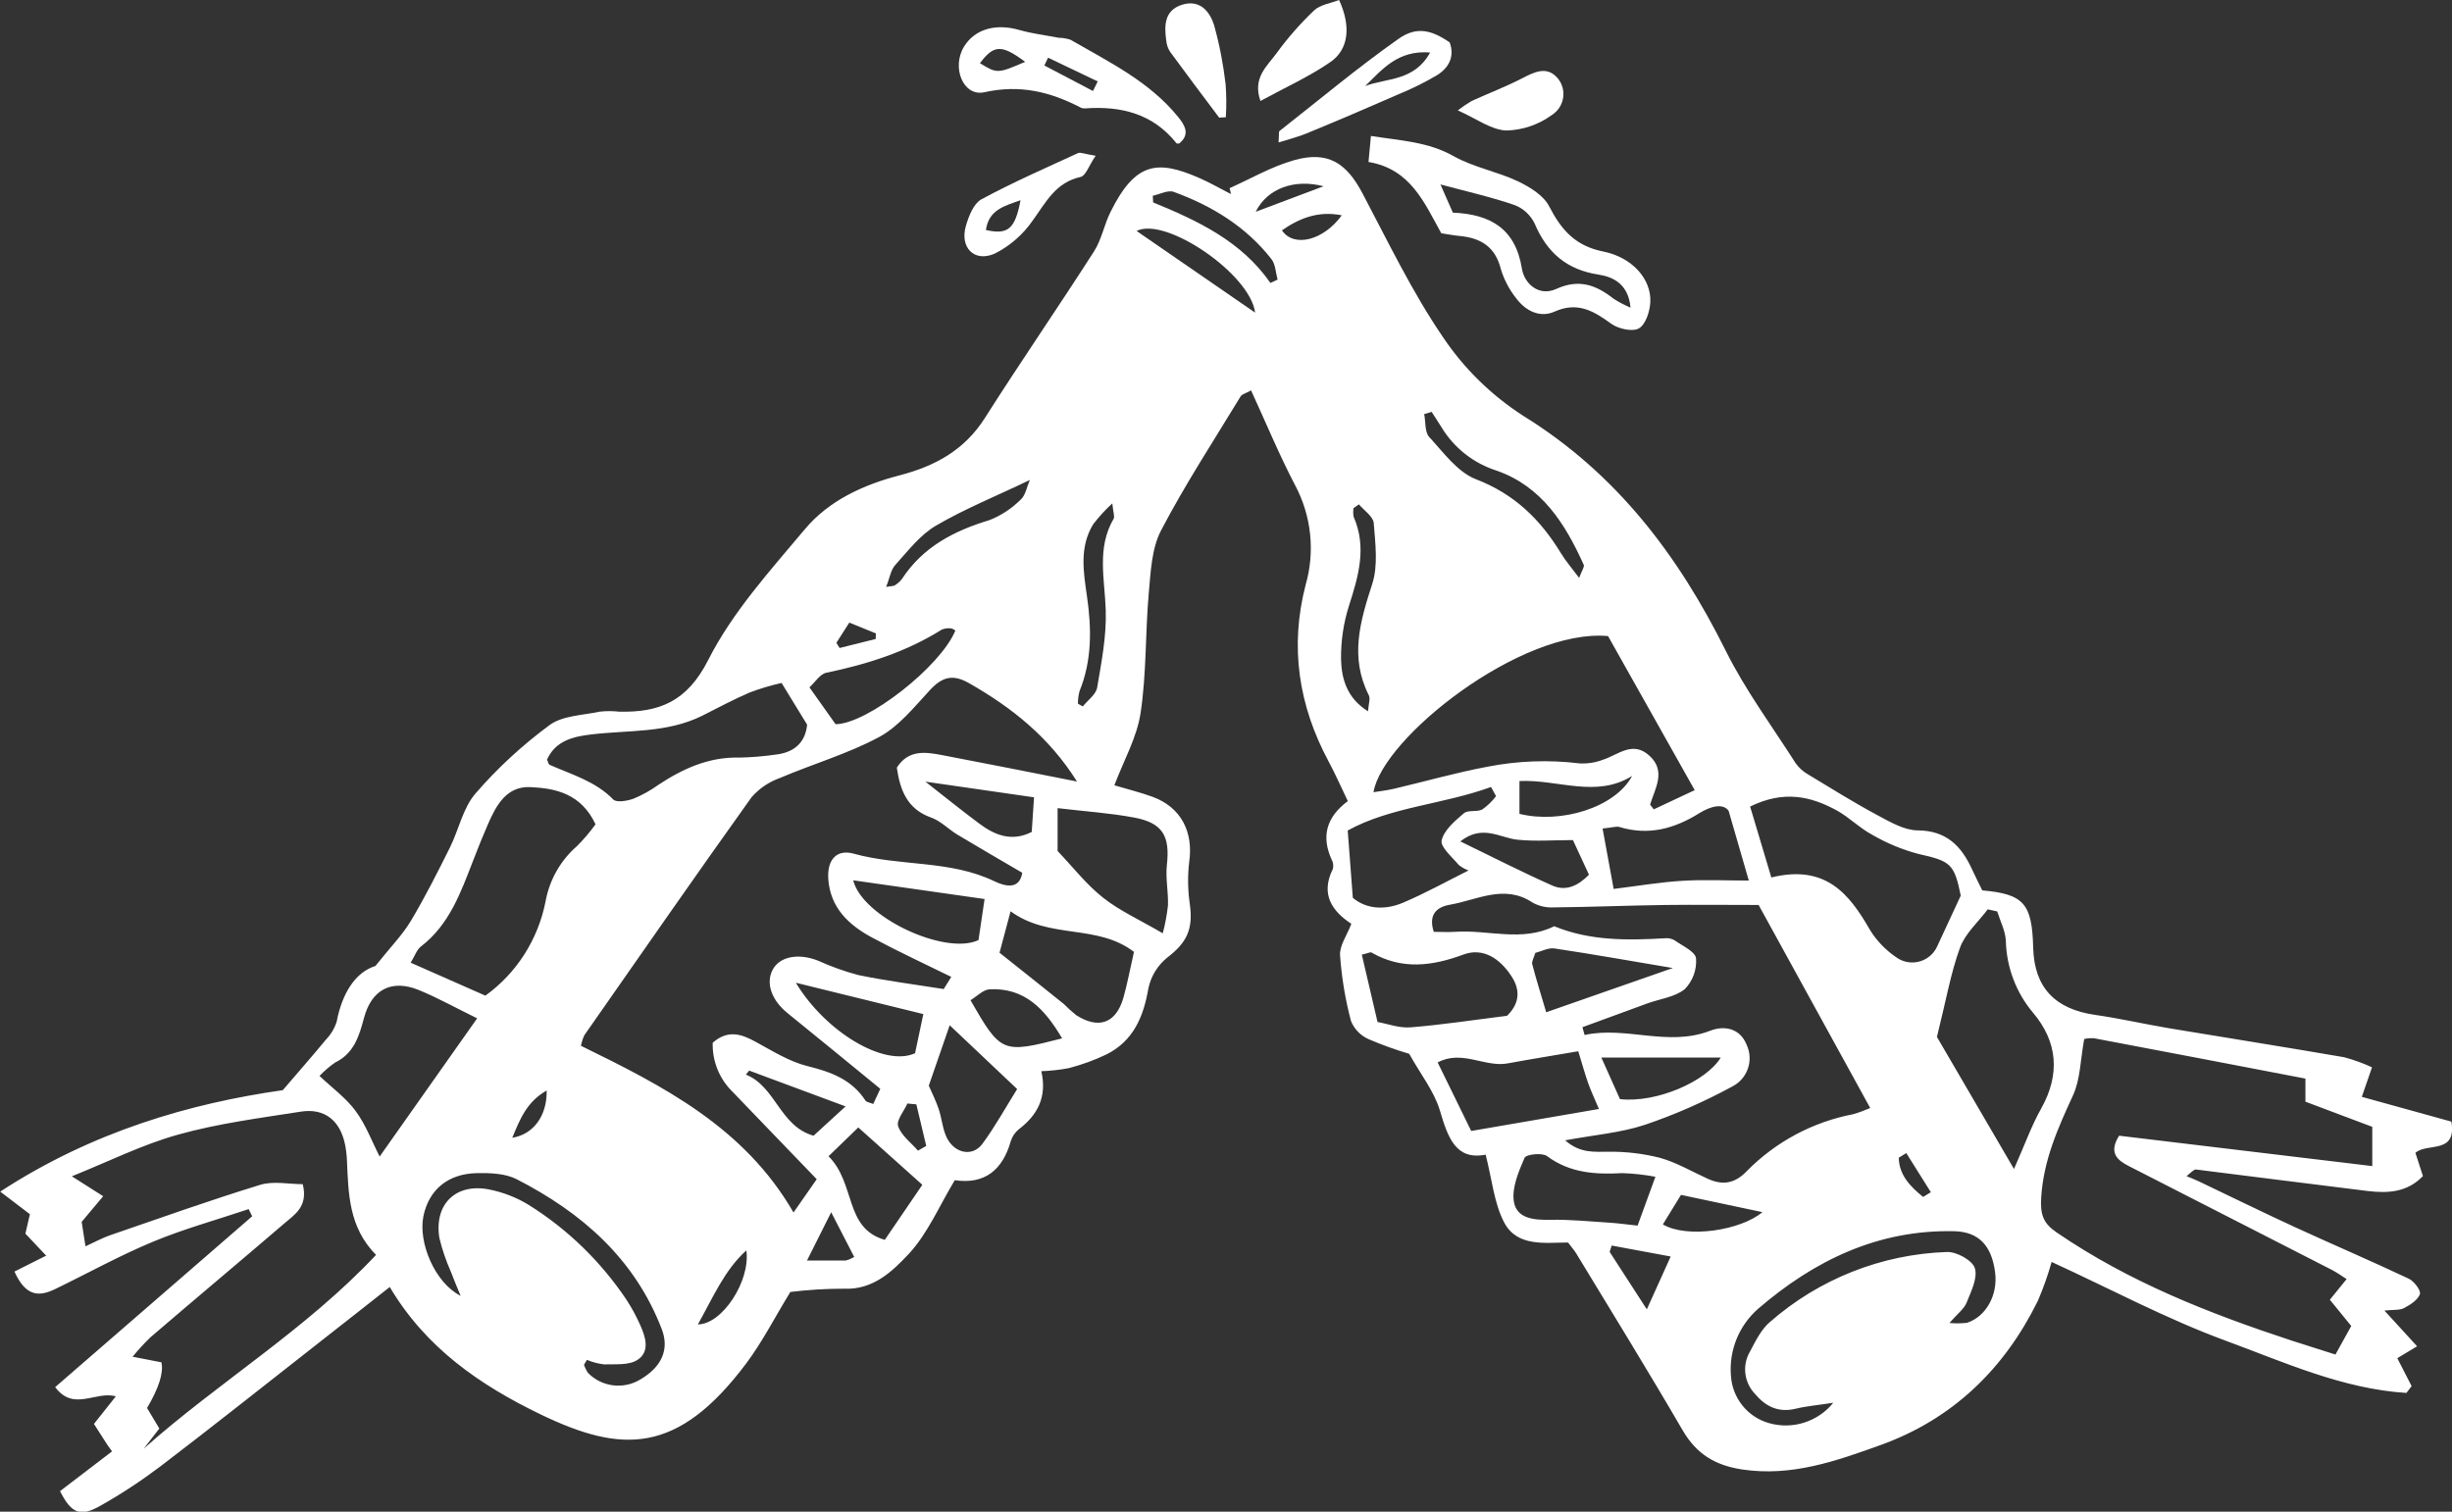 <svg xmlns="http://www.w3.org/2000/svg" viewBox="0 0 201.75 124.41" fill="white"><rect x="0" y="0" width="201.75" height="124.41" fill="#333333" stroke="none"/><path d="m101.16,15.49c1.77-.79,3.48-1.79,5.33-2.31,2.76-.77,4.28.21,5.61,2.72,2.12,4.02,4.1,8.15,6.65,11.88,1.73,2.57,3.97,4.76,6.58,6.44,7.66,4.74,12.75,11.46,16.68,19.37,1.61,3.23,3.79,6.17,5.74,9.23.27.37.61.69,1.01.91,1.9,1.15,3.79,2.33,5.75,3.38,1.03.55,2.17,1.22,3.27,1.23,2.39.02,3.61,1.3,4.49,3.23.27.59.57,1.17.83,1.71,3.43.3,4.1,1.09,4.19,4.72.09,3.28,1.8,5.06,5.12,5.53,2.02.29,4.02.75,6.03,1.09,4.81.8,9.62,1.56,14.43,2.39.79.21,1.56.49,2.3.83l-.84,2.43,7.37,2.04c.46,2.72-2,1.71-2.96,2.57l.62,1.91c-1.29,1.35-2.89,1.43-4.55,1.23-4.71-.58-9.42-1.18-14.13-1.77-.11-.01-.23.08-.77.55.36.15.73.29,1.08.46,2.62,1.25,5.22,2.53,7.85,3.74,3.11,1.43,6.27,2.78,9.36,4.24.44.21,1.01.97.91,1.27-.17.48-.8.88-1.31,1.15-.38.19-.89.12-1.61.2l2.69,2.94-1.63.98,1.18,2.3-.43.56c-5.25-.33-10.06-2.53-14.9-4.31s-9.43-4.24-14.29-6.47c-.31,1.09-.69,2.17-1.14,3.21-2.77,5.62-7.02,9.73-12.94,11.86-3.64,1.31-7.32,2.62-11.37,2.01-2.21-.33-3.75-1.25-4.89-3.19-2.85-4.9-5.83-9.73-8.77-14.58-.17-.28-.39-.52-.68-.91-1.88,0-4.19.39-5.26-1.66-.83-1.58-.99-3.51-1.52-5.57-2.48.48-3.11-1.43-3.77-3.65-.47-1.57-1.58-2.96-2.52-4.65-1.14-.34-2.26-.74-3.35-1.21-.65-.29-1.17-.82-1.44-1.49-.47-1.77-.77-3.58-.9-5.41-.05-.8.57-1.64.93-2.59-1.54-1.01-2.58-2.4-1.52-4.52.06-.26.03-.53-.1-.76-.85-1.87-.48-3.47,1.33-4.82-.57-1.17-1.03-2.24-1.58-3.26-2.48-4.61-3.21-9.46-1.89-14.54.79-2.75.47-5.7-.88-8.22-1.3-2.49-2.38-5.1-3.61-7.78-.45.25-.75.31-.86.49-2.22,3.66-4.57,7.25-6.55,11.04-.78,1.5-.85,3.42-1.01,5.17-.29,3.28-.18,6.6-.67,9.84-.3,2.02-1.39,3.92-2.16,5.96,1.14.34,2.17.59,3.15.95,2.33.86,3.36,2.87,3.01,5.34-.14,1.16-.12,2.34.05,3.5.29,2.07-.26,3.17-1.86,4.39-.79.64-1.34,1.53-1.55,2.53-.4,2.35-1.24,4.33-3.45,5.44-.98.47-2.01.84-3.06,1.12-.76.15-1.53.23-2.3.26.49,2.14-.32,3.61-1.85,4.78-.31.25-.54.59-.66.97-.67,2.37-2.14,3.59-4.61,3.22-1.29,2.14-2.23,4.39-3.78,6.06-1.34,1.43-2.94,2.99-5.35,2.87-1.47,0-2.94.09-4.4.27-1.28,2.09-2.3,4.1-3.63,5.88-5.65,7.53-10.24,7.42-16.93,4.19-4.99-2.41-9.44-5.48-12.4-10.48-2.06,1.62-3.99,3.15-5.94,4.67-4.31,3.38-8.59,6.78-12.94,10.1-1.58,1.19-3.23,2.28-4.96,3.25-1.61.92-2.36.63-3.29-1.22l4.28-3.27-.38-.53-1.11-1.73,1.8-2.27c-1.66-.47-3.47,1.28-4.99-.76l16.21-14.06-.29-.59c-2.64.89-5.35,1.63-7.91,2.7-2.74,1.14-5.34,2.59-8.01,3.88-1.26.61-2.4.69-3.35-1.44l2.61-1.31-1.71-1.81.37-1.6-2.44-1.86c7.59-4.95,15.61-7.26,23.25-8.35,1.48-1.73,2.53-2.92,3.53-4.14.41-.42.72-.93.9-1.49.44-2.31,1.52-4.07,3.19-4.59,1.25-1.57,2.22-2.55,2.91-3.7,1.17-1.96,2.2-4,3.22-6.05.73-1.47,1.07-3.25,2.1-4.44,1.81-2.1,3.86-3.98,6.09-5.63,1.07-.79,2.73-.81,4.14-1.11.52-.06,1.06-.06,1.58,0,3.31.08,5.6-.82,7.34-4.25,1.99-3.93,5.08-7.34,7.95-10.76,1.98-2.37,4.83-3.67,7.8-4.44,2.92-.76,5.33-2.07,7.01-4.71,2.93-4.61,6.03-9.11,8.98-13.71.63-.98.84-2.21,1.37-3.27,2.05-4.13,3.88-4.27,7.28-2.79.9.39,1.75.89,2.62,1.33-.03-.14-.06-.29-.09-.44Zm-12.55,48.82c-2.32-3.68-5.37-6.08-8.85-8.07-1.37-.79-2.24-.53-3.25.56-1.29,1.39-2.55,2.98-4.16,3.85-2.58,1.39-5.46,2.22-8.18,3.38-.9.32-1.7.86-2.33,1.58-4.64,6.49-9.19,13.05-13.76,19.59-.13.28-.22.57-.28.87,6.76,3.31,13.43,6.69,17.49,13.72l1.91-2.74c-2.4-2.5-4.68-4.85-6.94-7.21-1.08-1.06-1.66-2.51-1.62-4.02,1.24-1.09,2.35-.73,3.53-.08,1.38.75,2.77,1.63,4.26,2,1.94.48,3.65,1.1,4.78,2.84.08.13.33.15.64.28l.58-1.25c-2.63-2.15-5.11-4.19-7.61-6.21-1.33-1.07-1.84-2.47-1.24-3.6.58-1.08,2.1-1.37,3.72-.74,1.08.49,2.19.89,3.33,1.19,2.22.46,4.48.75,7.02,1.15l.62-1c-2.28-1.12-4.42-2.11-6.5-3.23-1.93-1.03-3.46-2.46-3.62-4.84-.1-1.54.66-2.47,2.1-2.07,3.8,1.06,7.9.5,11.57,2.27.9.43,2.07.71,2.29-.7-1.89-1.11-3.63-2.11-5.34-3.14-.73-.44-1.36-1.12-2.15-1.4-2-.71-2.56-2.28-2.83-4.11.96-1.51,2.37-1.29,3.74-1.03,3.57.68,7.14,1.39,11.08,2.17Zm82.88,21.19c-.32,1.75-.32,3.34-.92,4.64-1.24,2.7-2.42,5.31-2.62,8.39-.1,1.47.2,2.17,1.27,2.9,5.94,4.07,12.55,6.67,19.33,8.9,1.23.4,2.46.79,3.61,1.15l1.3-2.35-1.76-2.16,1.38-1.7c-.45-.29-.82-.55-1.22-.76-5.57-2.85-11.13-5.7-16.7-8.54-.94-.48-1.69-1.09-.8-2.5l20.83,2.5v-3.23l-5.5-2.07v-1.9c-5.9-1.13-11.65-2.24-17.39-3.32-.27-.02-.55,0-.81.06h0Zm-17.61,5.69l-9.18-16.71c-2.63,0-5.13-.03-7.63,0-3.08.04-6.16.17-9.24.2-.6.03-1.19-.1-1.72-.39-2.33-1.56-4.58-.21-6.82.17-.81.14-1.85.61-1.32,2.23.53,0,1.14.04,1.75,0,2.72-.19,5.5.86,8.16-.46,2.94,1.21,6.02,1.17,9.12.99.27-.03.53.03.77.16.65.46,1.71.93,1.78,1.49.07.94-.27,1.86-.92,2.53-.8.66-2.03.8-3.08,1.18-1.79.65-3.57,1.31-5.35,1.96.06.21.12.43.18.64,3.43-.75,6.86,1,10.33-.35,1.11-.43,2.43-.26,3,1.15.6,1.28.08,2.8-1.18,3.44-2.3,1.25-4.7,2.31-7.18,3.15-1.99.66-4.15.83-6.57,1.28,1.26,1.1,2.4.93,3.57.94,1.43-.02,2.85.15,4.23.5,1.37.38,2.64,1.14,3.95,1.73,1.22.55,2.21.39,3.19-.63,2.38-2.42,5.43-4.05,8.76-4.69.48-.14.94-.31,1.4-.51h0ZM7.02,102.58c.77-.35,1.4-.7,2.07-.93,4.1-1.41,8.19-2.87,12.33-4.14,1.09-.33,2.36-.05,3.49-.05.46,1.85-.67,2.5-1.54,3.25-3.65,3.13-7.34,6.22-10.99,9.35-.52.5-1.01,1.04-1.47,1.6l2.37.46q.29,1.27-1.18,3.76l1.01,1.69c-.47.6-.88,1.13-1.29,1.66,6.16-5.48,13.32-9.77,19.12-15.95-2.24-2.27-2.27-5.01-2.39-7.72-.02-.46-.07-.92-.16-1.37-.4-1.96-1.68-3.01-3.64-2.7-3.38.53-6.81.97-10.09,1.89-2.93.81-5.71,2.21-8.75,3.43l2.58,1.64c-.72.86-1.25,1.48-1.77,2.11l.32,2.05Zm105.99-37.38c.62-.1,1.17-.16,1.71-.29,2.56-.6,5.1-1.33,7.68-1.81,2.5-.49,5.05-.58,7.58-.27.66.03,1.31-.07,1.93-.31,1.26-.41,2.44-1.59,3.82-.31,1.37,1.27.45,2.66.04,4.01l.3.39,3.37-1.58c-2.56-4.55-4.9-8.71-7.13-12.68-7.13-.66-18.57,8.38-19.3,12.85h0Zm-73.07,16.74c2.58-1.86,4.34-4.64,4.95-7.76.32-1.76,1.23-3.37,2.58-4.54.56-.56,1.07-1.16,1.53-1.8-1.18-2.51-3.27-2.97-5.38-3.06-1.94-.08-2.79,1.49-3.47,3.05-.42.96-.81,1.94-1.19,2.92-1.03,2.64-1.95,5.33-4.34,7.16-.32.25-.47.73-.83,1.32l6.14,2.71Zm105.79-9.72c4.48-1.11,6.43,1.34,8.14,4.33.55.89,1.29,1.65,2.16,2.24,1.01.73,2.42.49,3.14-.52.08-.11.15-.23.21-.36.63-1.34,1.25-2.68,1.95-4.2-.53-2.63-.84-2.84-3.48-3.43-1.33-.35-2.6-.88-3.79-1.57-1.04-.55-1.9-1.44-2.93-2.01-2.14-1.17-4.36-1.68-7.13-.32l1.74,5.82Zm19.99,23.97c.88-1.99,1.43-3.54,2.23-4.96,1.58-2.82,1.35-5.49-.67-7.88-1.4-1.66-2.19-3.76-2.24-5.93-.04-.81-.46-1.61-.71-2.41l-.78-.17c-.78,1.04-1.85,1.98-2.28,3.15-.76,2.08-1.14,4.3-1.9,7.35l6.33,10.85Zm-101.42-39.98c-.89.2-1.76.46-2.61.78-1.33.57-2.61,1.26-3.9,1.91-2.88,1.44-6.04,1.18-9.1,1.54-1.55.18-2.97.52-3.68,2.07.09.2.12.39.2.43,1.83.81,3.78,1.35,5.25,2.86.27.27,1.15.12,1.67-.07.73-.3,1.42-.69,2.06-1.15,2.02-1.33,4.14-2.29,6.63-2.23.99-.02,1.98-.1,2.96-.24,1.59-.17,2.49-1.02,2.63-2.47l-2.1-3.43Zm-33.06,38.97l8.02-11.37c-1.76-.86-3.24-1.69-4.8-2.33-2.23-.91-3.89-.05-4.51,2.3-.4,1.5-.83,2.92-2.38,3.67-.46.32-.89.69-1.28,1.1,1.08,1.02,2.2,1.83,2.98,2.9.83,1.12,1.33,2.49,1.97,3.74Zm91.86-29.65l-.42-.76c-3.94,1.44-8.25,1.63-11.79,3.58.16,2.07.28,3.65.42,5.54,1.08.92,2.61,1.05,4.14.4,1.81-.77,3.54-1.73,5.38-2.65-.29-.11-.57-.26-.81-.46-.54-.65-1.53-1.48-1.4-2.02.2-.85,1.09-1.6,1.83-2.23.34-.29,1.06-.08,1.51-.31.43-.3.81-.67,1.13-1.09h0Zm37.3,43.35c.48.05.96.04,1.44-.01,1.57-.51,2.55-2.28,2.32-4.13-.28-2.22-1.34-3.36-3.37-3.41-6.27-.14-11.52,2.41-16.14,6.39-1.57,1.38-2.4,3.42-2.23,5.5.11,1.83,1.36,3.4,3.12,3.9,1.94.56,4.03-.1,5.3-1.67-1.22.19-2.18.27-3.1.49-1.4.34-2.45-.17-3.32-1.2-.91-.93-1.1-2.36-.44-3.49.46-.86.92-1.83,1.64-2.44,4.05-3.55,9.2-5.59,14.58-5.77.79-.03,2.09.69,2.29,1.33.25.8-.31,1.92-.68,2.84-.2.51-.73.89-1.41,1.67Zm-64.73-32.06c.2-.75.34-1.52.43-2.3.04-1.11-.21-2.24-.09-3.33.27-2.39-.34-3.47-2.72-3.91-1.99-.37-4.02-.5-6.27-.77v3.53c1.26,1.32,2.36,2.75,3.74,3.84,1.36,1.08,3,1.81,4.91,2.93Zm17.67,7.29c.84.15,1.8.52,2.73.44,2.61-.21,5.2-.61,7.93-.95.89-.87,1.21-1.94.38-3.23-1.01-1.56-2.41-2.39-3.97-1.81-2.59.96-5.07,1.27-7.57-.17-.08-.05-.25.05-.79.18.39,1.68.79,3.37,1.29,5.53h0Zm16.51,2.41c-2.03.35-3.92.65-5.81,1-1.86.34-3.76-1.15-5.75-.08l2.76,5.64,10.51-1.81c-.41-.96-.68-1.54-.89-2.14-.24-.67-.43-1.36-.81-2.61h0Zm-81.56,25.4l-.24.4c.08.24.19.46.33.67,1.14,1.17,2.95,1.39,4.34.52,1.72-1.02,2.37-2.45,1.73-4.12-2.23-5.8-6.58-9.59-11.94-12.34-.94-.48-2.18-.52-3.28-.5-2.39.05-3.94,1.38-4.39,3.53-.45,2.18.94,5.49,3.06,6.57-.35-.85-.59-1.41-.8-1.98-.4-.9-.72-1.83-.95-2.79-.44-2.76,1.33-4.52,4.08-3.99,1.16.23,2.27.66,3.28,1.28,3.2,2,5.93,4.66,8.03,7.79.43.66.81,1.36,1.13,2.08.45.99.83,2.2-.22,2.88-.7.46-1.81.34-2.75.37-.48-.06-.96-.18-1.4-.37h0Zm45.01-33.58c-3.03-2.33-6.95-1-10.15-3.34l-.91,3.41c1.99,1.59,3.65,2.89,5.29,4.22.32.32.66.63,1.02.92,1.86,1.19,3.29.66,3.89-1.46.32-1.13.53-2.3.86-3.74h0Zm38.56-10.15c.33,1.78.61,3.35.91,4.97,2.17-.27,3.92-.57,5.67-.67,1.8-.11,3.6-.02,5.45-.02-.58-1.99-1.04-3.58-1.66-5.74-.45-.64-1.47-.39-2.42.2-2.05,1.28-4.18,1.86-6.57,1.13-.23-.07-.51.04-1.39.13h0Zm4.35,28.66c-.9-.17-1.81-.27-2.73-.3-2.21.12-4.3,0-6.19-1.4-.4-.3-1.73-.15-1.85.14-.49,1.13-1.06,2.47-.88,3.6.23,1.42,1.68,1.53,3.03,1.5,1.62-.03,3.24.14,4.86.24.76.05,1.52.16,2.29.24.49-1.34.91-2.49,1.47-4.03h0Zm-59.79-7.5c.25.58.58,1.23.81,1.91s.3,1.42.55,2.09c.55,1.52,2.18,1.97,3.05.79,1.06-1.44,1.93-3.02,2.86-4.51l-5.55-5.25c-.61,1.76-1.12,3.24-1.72,4.97h0Zm2.18-37.46c-.11-.06-.23-.17-.34-.17-.26-.04-.52,0-.76.09-2.93,1.84-6.15,2.86-9.52,3.56-.51.11-.9.76-1.38,1.2l2.15,3.03c2.6-.01,8.63-4.73,9.86-7.71h0Zm-10.43,43.27c2.26,2.25,1.28,5.92,4.63,6.88l3.09-4.53-5.27-4.72-2.45,2.37Zm2.03-22.71c.75,3.04,7.57,6.21,10.31,4.92.14-.96.29-1.98.5-3.38l-10.81-1.54Zm5.77,11.01l-10.49-2.58c2.45,4.06,7.3,6.96,9.81,5.8l.68-3.22Zm50.36-5.05c-.13.44-.32.72-.26.94.31,1.19.68,2.37,1.15,3.96l10.42-3.64c-3.45-.58-6.59-1.14-9.73-1.61-.52-.08-1.09.24-1.57.36Zm-6.19-9.17c2.68,1.3,5.1,2.54,7.58,3.64,1.12.5,2.13.02,3.02-.89l-1.32-2.85c-1.57,0-3.08.12-4.56-.03-1.46-.15-2.88-1.3-4.71.14h0Zm-2.35-35.34l-.61.18c.13.64.04,1.47.41,1.88,1.18,1.28,2.34,2.9,3.85,3.48,3.17,1.22,5.31,3.32,7,6.1.38.63.87,1.19,1.49,2.02.23-.62.45-.91.38-1.07-1.52-3.38-3.45-6.45-7.15-7.75-1.9-.6-3.52-1.87-4.55-3.57-.26-.43-.55-.85-.82-1.28h0Zm-5.98,7.61l-.44.31c-.04.24-.04.48.01.72,1.09,2.5.4,4.86-.38,7.29-.46,1.44-.68,2.94-.66,4.44.04,1.59.48,3.19,2.22,4.27.04-.59.21-1.04.06-1.33-1.58-3.13-.71-6.08.29-9.16.49-1.53.25-3.33.12-5-.04-.54-.79-1.03-1.22-1.54Zm29.77,45.53h-9.82l1.53,3.42c3.01.33,7.09-1.45,8.29-3.42h0Zm-52.88-29.12l.39.22c.41-.51,1.08-.98,1.18-1.54.36-2.11.78-4.26.71-6.38-.08-2.56-.76-5.11.65-7.53.1-.17-.03-.48-.11-1.26-.57.52-1.09,1.09-1.57,1.71-1.16,1.89-.8,3.96-.51,5.97.38,2.65.41,5.25-.62,7.78-.09.34-.13.69-.13,1.04h0Zm-1.31,27.54c-1.43-2.43-3.09-4.18-5.96-4.04-.54.03-1.06.59-1.58.9,2.51,4.36,2.62,4.4,7.53,3.14h0Zm-2.31-19.84l-8.94-1.29c1.61,1.26,2.98,2.37,4.39,3.42,1.3.98,2.7,1.56,4.36.72.06-.9.12-1.74.19-2.86h0Zm49.21-1.76c-2.96,1.85-6.11.27-9.27.42v2.7c3.4.84,7.87-.51,9.27-3.12h0Zm-49.53-24.37c-2.79,1.34-5.37,2.38-7.75,3.77-1.31.77-2.31,2.09-3.35,3.24-.37.41-.46,1.08-.75,1.8.48-.08.63-.06.72-.13.22-.14.42-.31.58-.52,1.72-2.63,4.27-3.96,7.19-4.84.97-.38,1.85-.96,2.59-1.7.38-.33.48-1,.76-1.64Zm19.78-16.21l.58-.27c-.16-.57-.17-1.26-.51-1.69-2.09-2.67-4.89-4.38-8.04-5.53-.47-.17-1.14.2-1.72.32l.03.55c3.69,1.51,7.27,3.2,9.65,6.63h0Zm32.28,77.49c1.99,1.18,6.42.49,8.19-1.01l-6.7-1.42c-.47.76-.95,1.54-1.49,2.43h0Zm-67.24-9.71l-7.94-2.95-.27.33c2.47.99,2.78,4.24,5.57,5.03l2.64-2.42ZM103.27,25.73c-.4-3.19-7.39-7.94-9.75-6.72l9.75,6.72Zm34.19,77.68l-4.85-.9-.17.52,3.06,4.73,1.96-4.34Zm-76.05-.5c-1.82,1.64-2.74,3.88-3.99,6.09,1.99,0,4.34-3.56,3.99-6.09h0Zm8.87.53l-1.89-3.67-1.99,3.97c1.39,0,2.29.01,3.19,0,.24-.06.47-.16.68-.28h0ZM105.48,18.96c.99,1.46,3.44.81,4.92-1.24-1.92-.38-3.45.22-4.93,1.24h0Zm-30.08,71.93l-.74-.07c-.28.63-.93,1.39-.76,1.87.26.77,1.06,1.35,1.63,2.01l.68-.39-.81-3.41Zm27.92-73.46l5.58-2.1c-2.34-.62-4.61.14-5.58,2.1h0Zm-58.34,72.32c-1.63.93-2.18,2.32-2.83,3.89,1.75-.28,2.87-1.82,2.83-3.89Zm23.83-36.86l.27.44,2.97-.74.02-.46-2.19-.89c-.41.64-.74,1.15-1.06,1.66h0Zm89.42,45.62l.64-.39-2.02-3.22-.62.38c.03,1.44.95,2.37,2,3.23h0Z"></path><path d="m118.59,19.2c-1.38-2.47-2.51-5.29-5.99-5.87l.2-2.14c2.48.39,4.72.48,6.82,1.67,1.62.91,3.55,1.25,5.25,2.05.99.47,2.14,1.17,2.6,2.08,1,1.94,2.15,3.25,4.44,3.71,2.43.49,3.95,2.29,3.88,4.13-.03.77-.37,1.85-.93,2.19-.52.31-1.7.05-2.28-.37-1.46-1.06-2.78-1.85-4.68-1-1.19.53-2.37-.06-3.13-1.08-.58-.72-1.01-1.54-1.28-2.42-.46-1.85-1.66-2.57-3.4-2.73-.45-.04-.9-.13-1.49-.22Zm.95-1.7c3.07.13,5.15,1.3,5.68,4.6.19,1.22,1.38,2.34,2.83,1.68,1.86-.85,3.28-.33,4.72.81.44.28.9.52,1.39.73-.17-1.92-1.4-2.53-2.63-2.72-2.63-.4-4.24-1.81-5.26-4.2-.33-.69-.92-1.24-1.64-1.52-1.94-.67-3.95-1.12-6.11-1.7.33.76.66,1.5,1.02,2.32h0Z"></path><path d="m97.02,11.81c-.09,0-.19.02-.22-.02-1.93-2.43-4.55-3.08-7.5-2.87-.13.01-.27-.01-.39-.07-2.5-1.3-4.99-1.91-7.91-1.26-1.76.39-2.73-2.06-1.67-3.77.89-1.44,2.62-1.91,4.55-1.35,1.05.3,2.16.43,3.24.64.33,0,.65.06.96.16,3.16,1.83,6.49,3.43,8.86,6.36.56.69,1.01,1.44.07,2.19Zm-16.39-6.61c1.41.87,1.46.86,3.72-.11-1.92-1.43-2.57-1.43-3.72.11Zm5.61-.46l-.31.65,4,2.1.39-.79-4.08-1.95Z"></path><path d="m105.2,11.72c.05-.7,0-.89.08-.94,3.25-2.55,6.42-5.21,9.8-7.59,1.49-1.05,2.73-.71,4.2.3.43,1.18-.08,2.09-1.03,2.69-1.01.6-2.07,1.12-3.16,1.57-2.53,1.11-5.06,2.19-7.61,3.24-.66.27-1.37.45-2.27.73Zm7.13-4.64c1.76-.68,4.03-.37,5.34-2.76-2.67-.21-3.94,1.4-5.34,2.76h0Z"></path><path d="m90.15,12.82c-.55.8-.81,1.64-1.23,1.74-2.07.45-2.86,2.09-3.95,3.59-.8,1.16-1.88,2.1-3.14,2.73-1.69.73-2.88-.53-2.35-2.31.23-.79.63-1.81,1.26-2.16,2.59-1.4,5.29-2.58,7.96-3.81.19-.09.5.07,1.46.22Zm-6.18,3.66c-1.33.47-2.62.79-2.85,2.45,1.82.41,2.4-.08,2.85-2.45h0Z"></path><path d="m100.32,9.69c-1.35-1.8-2.71-3.6-4.04-5.42-.18-.28-.29-.59-.32-.92-.17-1.23-.17-2.48,1.27-2.95,1.47-.48,2.31.52,2.67,1.69.44,1.58.75,3.19.94,4.82.07.91.08,1.83.02,2.74l-.54.03Z"></path><path d="m103.71,8.31c-.67-1.9.54-2.86,1.31-3.91.92-1.27,1.96-2.45,3.09-3.53.51-.49,1.38-.6,2.07-.87,1,2.18.79,4.07-.72,5.11-1.74,1.2-3.7,2.08-5.75,3.2Z"></path><path d="m119.94,9.09c.36-.28.75-.54,1.15-.78,1.36-.62,2.75-1.15,4.08-1.83,1.05-.54,2.12-1.12,3.03,0,.7.88.54,2.17-.34,2.86-.06.05-.12.09-.18.13-1.09.79-2.39,1.24-3.74,1.27-1.25-.05-2.45-.97-3.98-1.65Z"></path></svg>